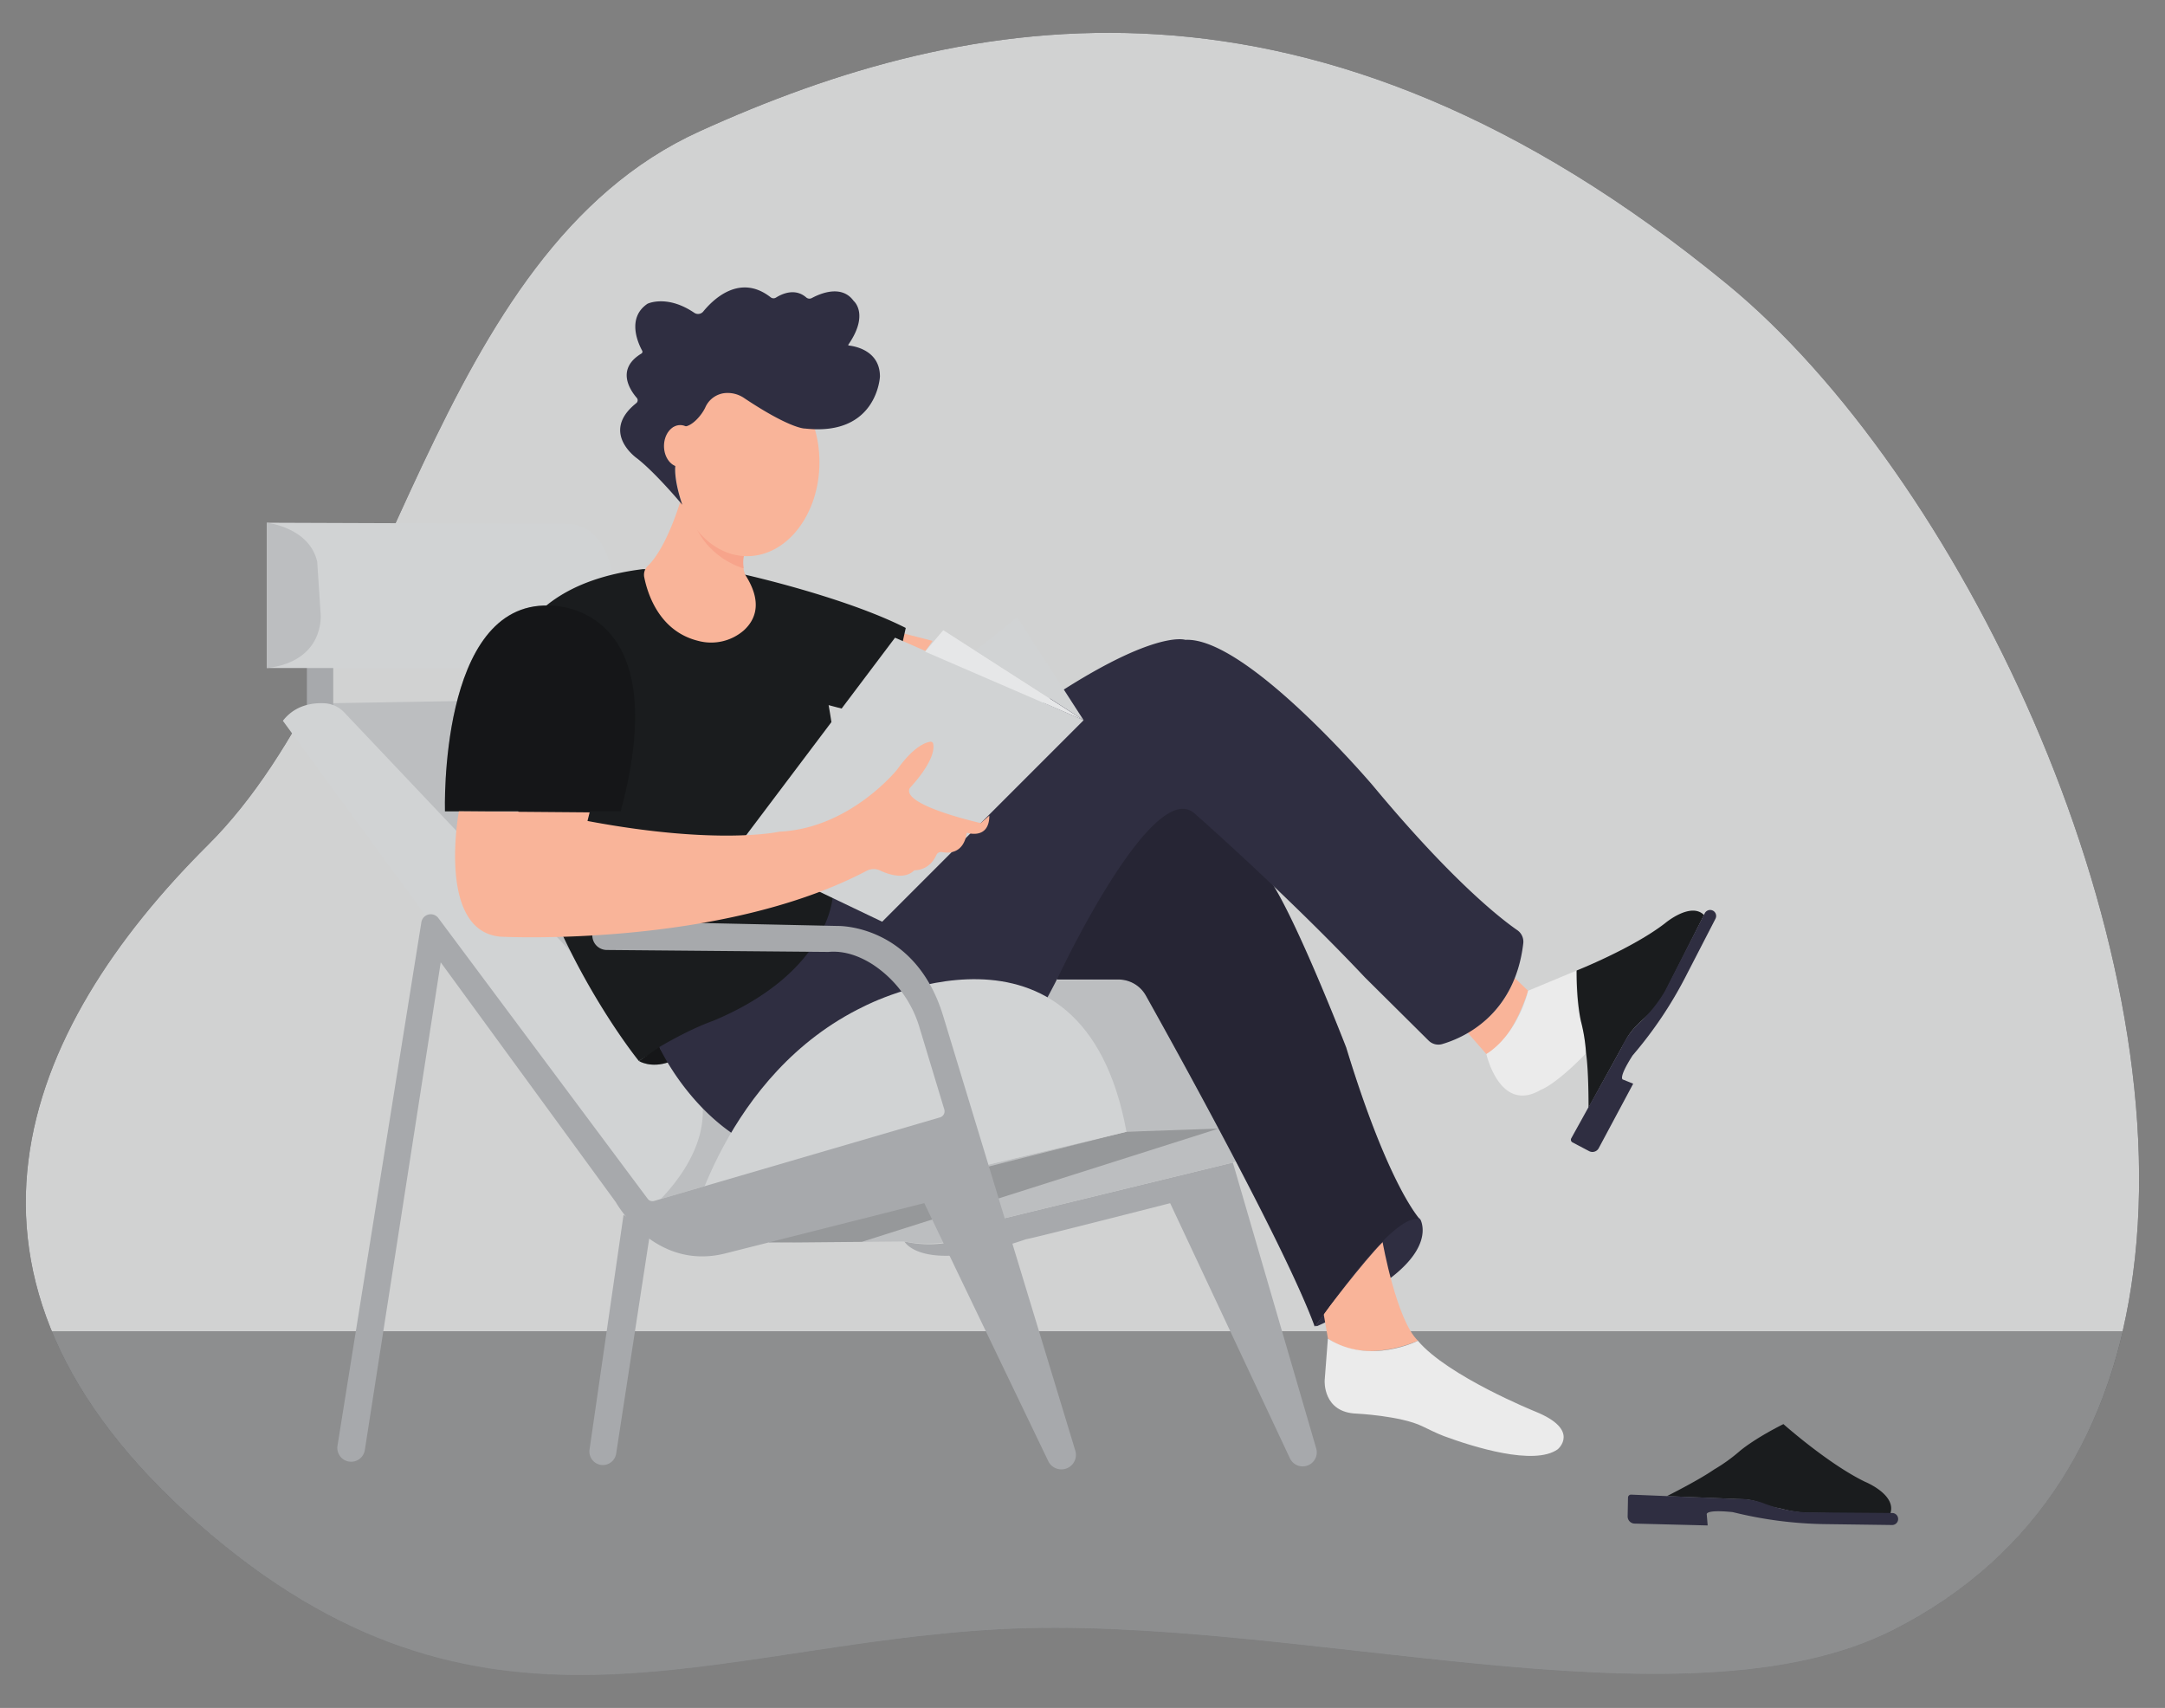 <svg id="e30221f5-1cd5-443e-bce8-9829feb3710c" data-name="Layer 1" xmlns="http://www.w3.org/2000/svg" xmlns:xlink="http://www.w3.org/1999/xlink" width="865.76" height="682.89" viewBox="0 0 865.76 682.89"><rect x="0" y="0" width="865.76" height="682.89" fill="#808080" stroke="none"/><defs><clipPath id="aaca2649-06eb-4182-813a-8915febfcf07"><path id="f4123cd7-fa33-4e47-847c-8c52e6a49149" data-name="SVGID" d="M307.35,496.87l54.3-.49a48,48,0,0,0,38.06-8.82L493,464.82l1.19-.52-6.85-13.07-36.86,1.28-126,30Z" fill="#bcbec0"/></clipPath></defs><g id="b2d7e655-9b97-4ad1-a619-6c6d1adc8c40" data-name="freepik--background-simple--inject-1"><path d="M853,509.14c18.29-137.44-70.45-320.08-162.3-395.5C524.79-22.53,386.91,3.8,279.66,52.55S157.21,264.18,83.15,337.85-33,510.59,79.34,609.25,282.4,657.76,399.76,651.5s273.2,43,357.45.17C816.05,621.78,845,570,853,509.14Z" fill="#1a1c1e"/><path d="M853,509.14c18.29-137.44-70.45-320.08-162.3-395.5C524.79-22.53,386.91,3.8,279.66,52.55S157.21,264.18,83.15,337.85-33,510.59,79.34,609.25,282.4,657.76,399.76,651.5s273.2,43,357.45.17C816.05,621.78,845,570,853,509.14Z" fill="#fff" opacity="0.8" style="isolation:isolate"/></g><g id="b0203492-cd55-403e-8d16-a1c91b82cdb9" data-name="freepik--Floor--inject-1"><path d="M20.76,532.35C31.23,557.69,50,583.49,79.34,609.21c112.34,98.63,203.06,48.51,320.42,42.25s273.2,43,357.45.17c51.18-26,79.77-68.67,91.66-119.32Z" fill="#1a1c1e"/><path d="M20.76,532.35C31.23,557.69,50,583.49,79.34,609.21c112.34,98.63,203.06,48.51,320.42,42.25s273.2,43,357.45.17c51.18-26,79.77-68.67,91.66-119.32Z" fill="#fff" opacity="0.5" style="isolation:isolate"/></g><path d="M129.93,281.2l91.12-1.55L344.19,430.84l-60.38,42.8-22.23,6.53s-1.8,1.27-4.37-3.23Z" fill="#bcbec0"/><rect x="122.73" y="262.99" width="10.53" height="25.63" fill="#a7a9ac"/><path d="M106.72,209V267.1H220.13a26,26,0,0,0,26.05-27.21c-.76-14.37-4.9-29.29-18.64-30.45Z" fill="#d1d3d4"/><path d="M564.86,486.72A2.51,2.51,0,0,1,568.2,488c1.46,3.65,2.08,12.48-13,23.64,0,0-15.7,13.27-28.55,18.59a.29.29,0,0,1-.34-.44C529.91,524.5,549.44,492.64,564.86,486.72Z" fill="#2f2e41"/><path d="M552.89,496.65s5.57,31.28,14.14,39.42c0,0-21.43,9.86-36-.85l-1.71-9.86S545.17,504.36,552.89,496.65Z" fill="#f9b499"/><path d="M586.84,412.83l7.54,8.62s9.43-3.23,16.7-25.32L605.7,391A40.94,40.94,0,0,1,586.84,412.83Z" fill="#f9b499"/><path d="M262.08,483.56c-.63-1.09,95.44-27.93,95.44-27.93l7.09,15.42-71.69,18.76S269.58,496.48,262.08,483.56Z" fill="none" stroke="#ed1c24" stroke-miterlimit="10"/><path d="M467.93,481.07l47.89,102a5.64,5.64,0,0,0,7.11,2.87h0a5.61,5.61,0,0,0,3.4-6.84L493,464.82l-93.28,22.74s-15.78,13.93-38.06,8.82c0,0,7,13.46,48.73-.93C411.77,495.45,467.93,481.07,467.93,481.07Z" fill="#a7a9ac"/><polygon points="450.47 452.51 506.61 451.23 464.83 384.38 454.63 391.65 396.69 392.09 450.47 452.51" fill="#bcbec0"/><path id="b63b20a7-3034-4057-a968-d47d5b5e68df" data-name="SVGID" d="M307.35,496.87l54.3-.49a48,48,0,0,0,38.06-8.82L493,464.82l1.19-.52-6.85-13.07-36.86,1.28-126,30Z" fill="#bcbec0"/><g clip-path="url(#aaca2649-06eb-4182-813a-8915febfcf07)"><polygon points="343.53 496.88 487.32 451.23 450.47 452.51 275.88 496.55 343.53 496.88" opacity="0.2"/></g><path d="M422.69,391.65H447.3a12.51,12.51,0,0,1,10.92,6.41C471,420.9,514.05,498.69,525.66,530.14a.24.24,0,0,0,.43.05c3-4.39,29.76-43.45,40.48-42.76a.54.54,0,0,0,.43-.88c-3.42-4.41-14.43-21.08-28.67-67.72,0,0-18.55-47.89-29.34-65.15,0,0-19.85-45.31-37.54-42.72C471.45,311,421,335.55,422.69,391.65Z" fill="#2f2e41"/><path d="M422.69,391.65H447.3a12.51,12.51,0,0,1,10.92,6.41C471,420.9,514.05,498.69,525.66,530.14a.24.24,0,0,0,.43.05c3-4.39,29.76-43.45,40.48-42.76a.54.54,0,0,0,.43-.88c-3.42-4.41-14.43-21.08-28.67-67.72,0,0-18.55-47.89-29.34-65.15,0,0-19.85-45.31-37.54-42.72C471.45,311,421,335.55,422.69,391.65Z" opacity="0.2"/><path d="M113.12,288.2,257.66,485.52s30.43-23.77,21.87-50.87L137.69,284.88a11.67,11.67,0,0,0-7.76-3.68C125.17,280.92,118.07,281.79,113.12,288.2Z" fill="#d1d3d4"/><path d="M106.72,209s16.93,1.83,20.13,15.56l1.38,21.05s1.83,18.77-21.51,21.51Z" fill="#bcbec0"/><polygon points="361.34 253.26 372.91 256.25 369.91 260.54 360.49 256.25 361.34 253.26" fill="#f9b499"/><path d="M330.13,370c13.29-23.57,1.22-88.07,1.22-88.07l22.71,6,8.14-36.86C337.77,238.69,298,229.79,298,229.79l-40.82-2.25c-62.56,7.72-55.7,55.28-55.7,55.28,2.57,78.42,54,141.41,54,141.41A201,201,0,0,1,285.33,409S322,393.18,330.13,370Z" fill="#1a1c1e"/><path d="M255.5,424.23s4.71,3,12,.43l-3.86-6Z" fill="#1a1c1e"/><path d="M255.5,424.23s4.71,3,12,.43l-3.86-6Z" opacity="0.2"/><path d="M248.21,324.39H177.94s-2.57-83.56,41.56-82.28C219.5,242.11,270.93,240,248.21,324.39Z" fill="#1a1c1e"/><path d="M248.21,324.39H177.94s-2.57-83.56,41.56-82.28C219.5,242.11,270.93,240,248.21,324.39Z" opacity="0.2"/><path d="M285.17,408.16c-10,3.54-21.53,10.5-21.53,10.5s23.78,52.49,74.56,45.42c0,0,44.35,8.36,85.49-74.56,0,0,37.28-79.06,54-64.27,0,0,36.64,32.13,68.14,65.56l25.45,25.25a5.54,5.54,0,0,0,5.49,1.38c8.18-2.4,28.93-11.27,32.36-40.19a5.62,5.62,0,0,0-2.35-5.32C600,367.25,580.56,352.07,549,314.1c0,0-50.56-59.56-75-58.27,0,0-14.35-5.15-65.78,31.49,0,0-41.78,58.49-75.2,70.71C333.06,358,332.1,388.56,285.17,408.16Z" fill="#2f2e41"/><path d="M531,535.22l-1.28,16.71s-.86,12.86,12.85,13.28c0,0,17.45.87,26.09,5,2.9,1.39,5.76,2.84,8.78,4,11.59,4.27,36.06,12,45.48,5.26,0,0,9.32-7.71-9-15.1,0,0-35-14.14-46.92-28.29C567,536.07,547.75,545.93,531,535.22Z" fill="#ebebeb"/><path d="M634.24,421.18s0-.1,0-.15a64.22,64.22,0,0,0-2-12.56c-2.42-9.29-1.77-20.42-1.77-20.42l-19.39,8.08s-3.77,17-16.7,25.32c0,0,5.39,24,21.82,14.27C616.2,435.72,621.59,434.11,634.24,421.18Z" fill="#ebebeb"/><path d="M630.47,388.05s22.36-8.88,35.29-18.85c0,0,10.27-8.73,15.65-3.35l-14,27.79A45.58,45.58,0,0,1,661,403.72c-1.74,1.95-4,3.85-6.11,5.94a25.55,25.55,0,0,0-4.52,5.78l-15.13,27.44s.09-14.47-1-21.85a67.89,67.89,0,0,0-2-12.56S630.47,401.52,630.47,388.05Z" fill="#1a1c1e"/><path d="M653.1,433.3l-4-1.62s-2.43,0,3.77-9.69l.45-.53a162.14,162.14,0,0,0,20.42-30.35L686,367.34a2.41,2.41,0,0,0-.8-3.11h0a2.42,2.42,0,0,0-3.48.91l-16,31.26a56.14,56.14,0,0,1-10.89,13.26,30.73,30.73,0,0,0-6.35,9.1l-20.15,36.37a1.2,1.2,0,0,0,.49,1.63l6.65,3.5a2.85,2.85,0,0,0,3.84-1.18Z" fill="#2f2e41"/><path d="M713.17,569.4s18,16,32.68,23.08c0,0,12.88,5.24,10,12.88l-31.08-.48a43.37,43.37,0,0,1-11.56-1.45c-2.52-.67-4.81-.73-8.36-2.19a22.26,22.26,0,0,0-7.2-1.78l-31.06-1.27s12.72-6.36,18.84-10.63a67.86,67.86,0,0,0,10.33-7.42S701.14,575.45,713.17,569.4Z" fill="#1a1c1e"/><path d="M682.88,609.92l-.36-4.33s-1.09-2.17,10.35-1l.68.16a162,162,0,0,0,36.29,4.64l26.77.36a2.4,2.4,0,0,0,2.42-2.11h0a2.4,2.4,0,0,0-2.37-2.7l-35.12-.28a55.85,55.85,0,0,1-16.73-3.78,30.89,30.89,0,0,0-11-1.59l-41.55-1.69a1.2,1.2,0,0,0-1.24,1.17l-.14,7.51a2.85,2.85,0,0,0,2.78,2.9Z" fill="#2f2e41"/><path d="M249.35,485.71l-13.6,93.88a5.41,5.41,0,0,0,4.65,6.14h0a5.41,5.41,0,0,0,6-4.54L260,492.67Z" fill="#a7a9ac"/><path d="M272.43,199.26S267,218.59,259,226.32a4.89,4.89,0,0,0-1.37,4.49c1.29,6.46,5.94,21.6,21.59,25.43a19.93,19.93,0,0,0,18.22-4.19c4.55-4.14,7.72-11.16.55-22.26a14,14,0,0,1-.56-7.93S283.74,221.82,272.43,199.26Z" fill="#f9b499"/><polygon points="357.91 254.97 293.64 340.24 352.77 368.53 433.33 287.96 357.91 254.97" fill="#d1d3d4"/><polygon points="369.91 260.54 377.2 251.97 433.33 287.96 369.91 260.54" fill="#e6e7e8"/><path d="M406.76,246.83l26.41,40.89s0,.12-.09.08l-43-27.69Z" fill="#d1d3d4"/><path d="M450.47,452.51,275.21,494.08s14.14-64.71,70.28-91.7C345.49,402.38,432.9,356.74,450.47,452.51Z" fill="#d1d3d4"/><path d="M290.42,501.06c-28.76,7.5-44.18-20.42-44.18-20.42l-70-95.87-30.35,195a5.53,5.53,0,0,1-6.71,4.54h0a5.53,5.53,0,0,1-4.22-6.27L168.5,368.74a3.81,3.81,0,0,1,3.13-3.14h0a3.8,3.8,0,0,1,3.69,1.51L259,479.31a2.38,2.38,0,0,0,2.58.86l114.3-33.4a2.55,2.55,0,0,0,1.73-3.2l-9.81-32.4a45.71,45.71,0,0,0-19-25.67c-5.1-3.2-11.11-5.48-17.53-4.89l-88.65-.78a5.81,5.81,0,0,1-5.75-6h0a5.82,5.82,0,0,1,5.92-5.6l92.23,2s30.85-.84,42.1,35.84L430,580a5.81,5.81,0,0,1-4,7.29h0a5.82,5.82,0,0,1-6.81-3.08L369.61,481.05Z" fill="#a7a9ac"/><path d="M183.51,324.39s-9,48,16.71,50.13c0,0,87.58,4.57,146.32-26.33a6,6,0,0,1,5.35-.15c3.52,1.66,9.87,3.79,13.74-.08,0,0,5.92.37,8.82-6.11a2.06,2.06,0,0,1,2.3-1.15c2.89.54,8.61.49,9.87-7.74,0,0,9,3,9-6.86l-3.42,3s-32.57-7.28-28.29-14.14c0,0,10.69-11.08,9.24-17.65a1,1,0,0,0-1.12-.74c-1.89.27-6.7,1.92-13.26,11.11,0,0-18.85,23.57-47.14,24.85,0,0-24.42,5.57-76.7-4.28l.86-3.43Z" fill="#f9b499"/><path d="M297.72,221.4s-.86,1.9-.35,5.86c0,0-16.06-4.16-20.77-21.16Z" fill="#f7a48b"/><ellipse cx="298.77" cy="184.82" rx="28.92" ry="37.56" fill="#f9b499"/><path d="M270.07,186.19s-.86,4.93,2.78,15.64c0,0-10.71-12.85-18.21-18.64,0,0-14.81-10.34-.21-22a1.46,1.46,0,0,0,.2-2.12c-2.64-3.05-8.42-11.49,1.85-17.7a.85.85,0,0,0,.33-1.13c-1.53-2.78-6.36-13.08,2.12-18.79,0,0,7.78-3.8,18.71,3.62a2.7,2.7,0,0,0,3.58-.51c3.85-4.73,14.59-15.4,27-5.66a1.84,1.84,0,0,0,2.1.08c2.25-1.42,7.63-4,12.14,0a2,2,0,0,0,2.2.18c3.26-1.76,11.91-5.52,16.72,1.18,0,0,6.31,5.25-2.12,17.44a.23.23,0,0,0,.15.37c2.15.23,12.47,1.84,12.47,12.4,0,0-1.07,24-29.94,20.79h-.12c-.65,0-6.74-.52-24.15-12.12a11.73,11.73,0,0,0-8.24-2A9.66,9.66,0,0,0,282,163c-1.43,3-5.09,7.32-8.36,7.58-1.88.15-2.29-.57-4.6.45Z" fill="#2f2e41"/><ellipse cx="272.01" cy="178.34" rx="6.49" ry="8.38" fill="#f9b499"/></svg>